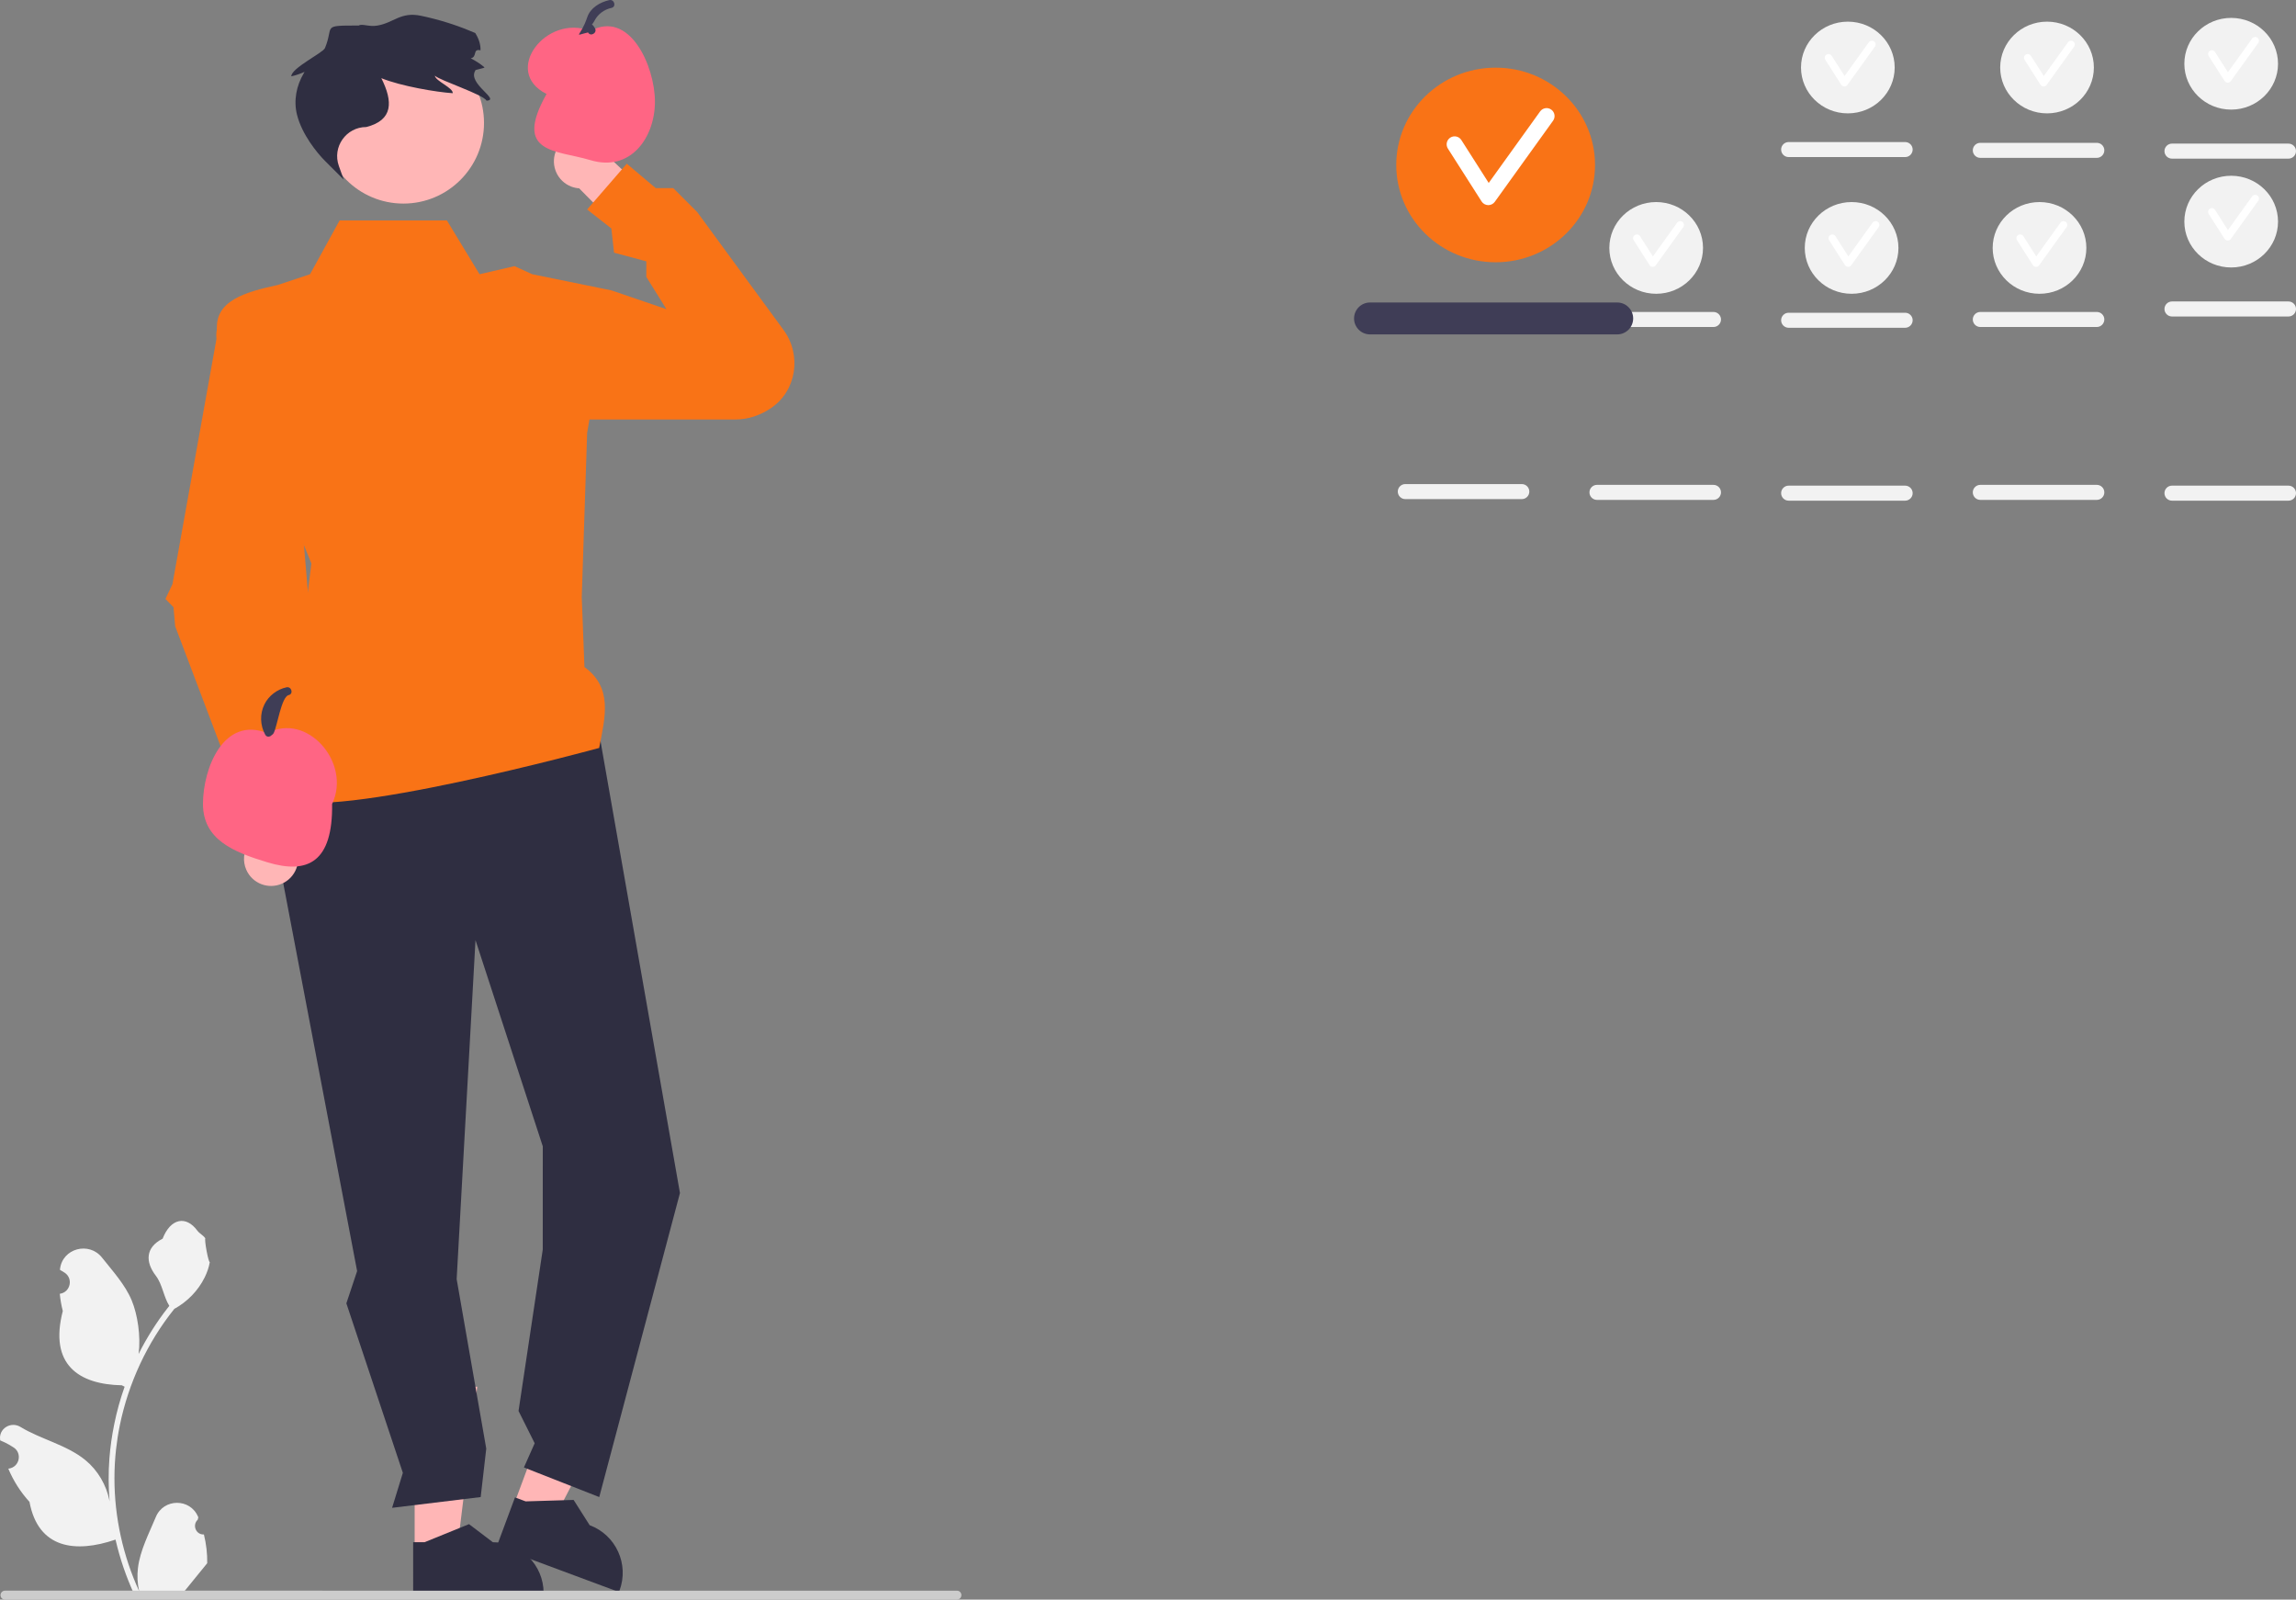 <svg xmlns="http://www.w3.org/2000/svg" width="610.927" height="425.59" viewBox="0 0 610.927 425.59" xmlns:xlink="http://www.w3.org/1999/xlink"><rect x="0" y="0" width="610.927" height="425.59" fill="#808080" stroke="none"/><path d="M161.617,41.425l15.646,14.749-7.179,10.113-15.987-16.183c-.693-.047-1.391-.194-2.074-.454-3.715-1.414-5.581-5.571-4.167-9.286,1.414-3.715,5.571-5.581,9.286-4.167,2.369,.901,3.981,2.92,4.475,5.227h0Z" fill="#ffb6b6"/><g><polygon points="110.333 412.494 121.62 412.493 126.989 368.957 110.331 368.958 110.333 412.494" fill="#ffb6b6"/><path d="M109.936,424.269l34.709-.001v-.439c-0-7.461-6.049-13.509-13.51-13.51h-.001l-6.34-4.81-11.829,4.811-3.03,0,.001,13.949h-0Z" fill="#2f2e41"/></g><g><polygon points="136.641 400.575 147.22 404.509 167.431 365.576 151.817 359.77 136.641 400.575" fill="#ffb6b6"/><path d="M132.164,411.472l32.532,12.099,.153-.411c2.601-6.993-.96-14.77-7.952-17.372l-.001-0-4.265-6.718-12.764,.385-2.84-1.056-4.862,13.074-0,0Z" fill="#2f2e41"/></g><polygon points="158.018 187.134 180.925 317.417 159.45 398.306 139.406 390.432 142.269 383.989 137.974 375.399 144.417 332.449 144.427 305 126.521 250.128 121.51 340.323 129.384 385.421 127.902 398.306 104.33 401.17 107.193 391.864 92.161 346.766 95.024 338.176 74.981 232.948 79.992 199.304 158.018 187.134" fill="#2f2e41"/><path d="M90.371,58.642h28.538l8.686,14.317,9.306-2.148,4.715,2.148,21.055,4.295-6.443,37.939-1.432,43.666,.716,18.612c7.526,5.499,5.583,13.078,3.914,21.529,0,0-71.919,19.668-83.372,13.386v-8.117l6.8-54.358-25.054-61.562c-1.099-8.428,7.805-10.705,16.106-12.527h0l8.59-2.863,7.874-14.317h0Z" fill="#f97316"/><path d="M156.228,82.264l6.443-5.011,14.658,5.011-5.352-8.59v-4.14l-8.59-2.303-.716-6.443-6.443-5.053,10.55-12.175,7.704,6.493,4.653-.003,6.403,6.403,22.956,31.343c4.88,6.664,3.477,16.208-3.384,20.807-2.638,1.769-5.808,3.009-9.51,3.009h-40.591l1.22-29.349h-0Z" fill="#f97316"/><circle cx="107.34" cy="32.717" r="21.447" fill="#ffb6b6"/><g><path d="M66.114,224.57l-.509-21.496,12.239-2.004-.271,22.746c.454,.526,.84,1.126,1.135,1.794,1.606,3.636-.039,7.885-3.675,9.492-3.636,1.606-7.885-.039-9.492-3.675-1.024-2.319-.722-4.884,.572-6.857Z" fill="#ffb6b6"/><path d="M65.753,81.48h0c-4.828-.277-8.732,3.88-8.153,8.682l-11.713,65.264-1.863,3.922,2.136,2.206,.449,5.057,17.834,47.1,22.286,.825-8.302-98.536-5.771-29.278c-1.021-2.989-3.75-5.061-6.903-5.242v-0Z" fill="#f97316"/></g><g><path d="M88.368,213.893c.214,15.476-6.443,18.782-17.18,15.544-9.084-2.74-17.18-6.056-17.18-15.544s5.522-23.52,17.18-18.816c10.431-5.727,22.413,7.845,17.18,18.816Z" fill="#ff6584"/><path d="M70.569,195.463c-1.371-2.495-1.465-5.544-.191-8.098,1.134-2.276,3.381-3.97,5.857-4.503,1.348-.29,1.923,1.78,.571,2.071-1.924,.414-3.05,8.328-3.972,10.077-.992,1.881-1.425-2.477-.41-.63,.666,1.212-1.188,2.297-1.854,1.084h0Z" fill="#3f3d56"/></g><g><path d="M174.268,27.06c0,9.488-6.443,18.782-17.18,15.544-9.084-2.74-20.661-1.604-11.661-17.604-12-6,.003-21.46,11.661-16.756,10.431-5.727,17.18,9.328,17.18,18.816Z" fill="#ff6584"/><path d="M156.469,8.629c-4.178,.978-2.031,1.399-.191-4.098,.807-2.412,3.381-3.97,5.857-4.503,1.348-.29,1.923,1.78,.571,2.071-1.924,.414-3.576,1.622-4.499,3.37-.992,1.881-.898,.23,.117,2.077,.666,1.212-1.188,2.297-1.854,1.084h0Z" fill="#3f3d56"/></g><path d="M54.259,408.257c-2.066,.129-3.208-2.437-1.645-3.933l.155-.618c-.02-.05-.041-.099-.062-.148-2.089-4.982-9.17-4.947-11.241,.042-1.839,4.428-4.179,8.864-4.756,13.546-.258,2.067-.142,4.172,.316,6.2-4.308-9.411-6.575-19.687-6.575-30.021,0-2.597,.142-5.193,.433-7.783,.239-2.119,.568-4.224,.995-6.31,2.306-11.277,7.299-22.018,14.5-30.99,3.462-1.892,6.349-4.851,8.093-8.397,.626-1.279,1.117-2.655,1.35-4.056-.394,.052-1.486-5.949-1.188-6.317-.549-.833-1.532-1.247-2.131-2.06-2.982-4.043-7.091-3.337-9.236,2.157-4.582,2.313-4.627,6.148-1.815,9.837,1.789,2.347,2.035,5.522,3.604,8.035-.162,.207-.329,.407-.491,.614-2.961,3.798-5.522,7.88-7.681,12.169,.61-4.766-.291-10.508-1.826-14.21-1.748-4.217-5.025-7.769-7.91-11.415-3.466-4.379-10.573-2.468-11.184,3.083-.006,.054-.012,.107-.017,.161,.429,.242,.848,.499,1.259,.77,2.339,1.547,1.531,5.174-1.241,5.602l-.063,.01c.155,1.544,.42,3.074,.807,4.579-3.702,14.316,4.29,19.53,15.701,19.764,.252,.129,.497,.258,.749,.381-1.156,3.255-2.08,6.594-2.764,9.979-.614,2.99-1.04,6.013-1.279,9.049-.297,3.83-.271,7.68,.052,11.503l-.019-.136c-.82-4.211-3.107-8.145-6.427-10.87-4.946-4.063-11.933-5.559-17.268-8.824-2.568-1.572-5.859,.459-5.411,3.437l.022,.143c.794,.323,1.569,.698,2.319,1.117,.429,.242,.848,.499,1.259,.77,2.339,1.547,1.531,5.174-1.241,5.602l-.063,.01c-.045,.006-.084,.013-.129,.019,1.363,3.236,3.262,6.239,5.639,8.829,2.315,12.497,12.256,13.683,22.89,10.044h.006c1.163,5.064,2.861,10.011,5.044,14.726h18.02c.065-.2,.123-.407,.181-.607-1.666,.103-3.346,.006-4.986-.297,1.337-1.641,2.674-3.294,4.011-4.935,.032-.032,.058-.065,.084-.097,.678-.84,1.363-1.673,2.041-2.512l0-.001c.042-2.578-.267-5.147-.879-7.64l-.001-0v-0Z" fill="#f2f2f2"/><path d="M255.81,424.4c0,.66-.53,1.19-1.19,1.19H1.33c-.66,0-1.19-.53-1.19-1.19s.53-1.19,1.19-1.19H254.62c.66,0,1.19,.53,1.19,1.19Z" fill="#ccc"/><path d="M508.927,39.792c0-1.103-.897-2-2-2h-31c-1.103,0-2,.897-2,2s.897,2,2,2h31c1.103,0,2-.897,2-2Z" fill="#f2f2f2"/><path d="M559.927,40c0-1.103-.897-2-2-2h-31c-1.103,0-2,.897-2,2s.897,2,2,2h31c1.103,0,2-.897,2-2Z" fill="#f2f2f2"/><path d="M610.927,40.208c0-1.103-.897-2-2-2h-31c-1.103,0-2,.897-2,2s.897,2,2,2h31c1.103,0,2-.897,2-2Z" fill="#f2f2f2"/><path d="M559.927,85c0-1.103-.897-2-2-2h-31c-1.103,0-2,.897-2,2s.897,2,2,2h31c1.103,0,2-.897,2-2Z" fill="#f2f2f2"/><path d="M457.927,85c0-1.103-.897-2-2-2h-31c-1.103,0-2,.897-2,2s.897,2,2,2h31c1.103,0,2-.897,2-2Z" fill="#f2f2f2"/><path d="M508.927,85.208c0-1.103-.897-2-2-2h-31c-1.103,0-2,.897-2,2s.897,2,2,2h31c1.103,0,2-.897,2-2Z" fill="#f2f2f2"/><path d="M559.927,131c0-1.103-.897-2-2-2h-31c-1.103,0-2,.897-2,2s.897,2,2,2h31c1.103,0,2-.897,2-2Z" fill="#f2f2f2"/><path d="M610.927,131.208c0-1.103-.897-2-2-2h-31c-1.103,0-2,.897-2,2s.897,2,2,2h31c1.103,0,2-.897,2-2Z" fill="#f2f2f2"/><path d="M406.927,130.792c0-1.103-.897-2-2-2h-31c-1.103,0-2,.897-2,2s.897,2,2,2h31c1.103,0,2-.897,2-2Z" fill="#f2f2f2"/><path d="M457.927,131c0-1.103-.897-2-2-2h-31c-1.103,0-2,.897-2,2s.897,2,2,2h31c1.103,0,2-.897,2-2Z" fill="#f2f2f2"/><path d="M508.927,131.208c0-1.103-.897-2-2-2h-31c-1.103,0-2,.897-2,2s.897,2,2,2h31c1.103,0,2-.897,2-2Z" fill="#f2f2f2"/><g><ellipse cx="491.681" cy="17.962" rx="12.463" ry="12.201" fill="#f2f2f2"/><path d="M490.762,23l-.028-0c-.332-.009-.637-.182-.815-.462l-4.225-6.625c-.297-.466-.16-1.084,.306-1.381,.465-.295,1.083-.16,1.381,.306l3.431,5.38,6.447-8.968c.323-.449,.949-.55,1.396-.229,.449,.322,.551,.947,.229,1.396l-7.308,10.167c-.188,.262-.491,.416-.812,.416h0Z" fill="#fff"/></g><g><ellipse cx="544.681" cy="17.962" rx="12.463" ry="12.201" fill="#f2f2f2"/><path d="M543.762,23l-.028-0c-.332-.009-.637-.182-.815-.462l-4.225-6.625c-.297-.466-.16-1.084,.306-1.381,.465-.295,1.083-.16,1.381,.306l3.431,5.38,6.447-8.968c.323-.449,.949-.55,1.396-.229,.449,.322,.551,.947,.229,1.396l-7.308,10.167c-.188,.262-.491,.416-.812,.416h0Z" fill="#fff"/></g><g><ellipse cx="593.681" cy="16.962" rx="12.463" ry="12.201" fill="#f2f2f2"/><path d="M592.762,22l-.028-0c-.332-.009-.637-.182-.815-.462l-4.225-6.625c-.297-.466-.16-1.084,.306-1.381,.465-.295,1.083-.16,1.381,.306l3.431,5.38,6.447-8.968c.323-.449,.949-.55,1.396-.229,.449,.322,.551,.947,.229,1.396l-7.308,10.167c-.188,.262-.491,.416-.812,.416h0Z" fill="#fff"/></g><path d="M610.927,82.208c0-1.103-.897-2-2-2h-31c-1.103,0-2,.897-2,2s.897,2,2,2h31c1.103,0,2-.897,2-2Z" fill="#f2f2f2"/><g><ellipse cx="593.681" cy="58.962" rx="12.463" ry="12.201" fill="#f2f2f2"/><path d="M592.762,64l-.028-0c-.332-.009-.637-.182-.815-.462l-4.225-6.625c-.297-.466-.16-1.084,.306-1.381,.465-.295,1.083-.16,1.381,.306l3.431,5.38,6.447-8.968c.323-.449,.949-.55,1.396-.229,.449,.322,.551,.947,.229,1.396l-7.308,10.167c-.188,.262-.491,.416-.812,.416Z" fill="#fff"/></g><g><ellipse cx="542.681" cy="65.962" rx="12.463" ry="12.201" fill="#f2f2f2"/><path d="M541.762,71l-.028-0c-.332-.009-.637-.182-.815-.462l-4.225-6.625c-.297-.466-.16-1.084,.306-1.381,.465-.295,1.083-.16,1.381,.306l3.431,5.38,6.447-8.968c.323-.449,.949-.55,1.396-.229,.449,.322,.551,.947,.229,1.396l-7.308,10.167c-.188,.262-.491,.416-.812,.416Z" fill="#fff"/></g><g><ellipse cx="492.681" cy="65.962" rx="12.463" ry="12.201" fill="#f2f2f2"/><path d="M491.762,71l-.028-0c-.332-.009-.637-.182-.815-.462l-4.225-6.625c-.297-.466-.16-1.084,.306-1.381,.465-.295,1.083-.16,1.381,.306l3.431,5.38,6.447-8.968c.323-.449,.949-.55,1.396-.229,.449,.322,.551,.947,.229,1.396l-7.308,10.167c-.188,.262-.491,.416-.812,.416Z" fill="#fff"/></g><g><ellipse cx="440.681" cy="65.962" rx="12.463" ry="12.201" fill="#f2f2f2"/><path d="M439.762,71l-.028-0c-.332-.009-.637-.182-.815-.462l-4.225-6.625c-.297-.466-.16-1.084,.306-1.381,.465-.295,1.083-.16,1.381,.306l3.431,5.38,6.447-8.968c.323-.449,.949-.55,1.396-.229,.449,.322,.551,.947,.229,1.396l-7.308,10.167c-.188,.262-.491,.416-.812,.416Z" fill="#fff"/></g><path d="M434.56,84.726c0-2.341-1.903-4.244-4.244-4.244h-65.779c-2.341,0-4.244,1.903-4.244,4.244s1.903,4.244,4.244,4.244h65.779c2.341,0,4.244-1.903,4.244-4.244Z" fill="#3f3d56"/><g><ellipse cx="397.965" cy="43.889" rx="26.446" ry="25.889" fill="#f97316"/><path d="M396.016,54.578c-.02,0-.039,0-.059-.001-.703-.02-1.352-.386-1.73-.98l-8.964-14.058c-.63-.988-.34-2.3,.649-2.93,.987-.627,2.299-.34,2.93,.649l7.28,11.417,13.679-19.03c.686-.952,2.013-1.167,2.961-.485,.952,.684,1.169,2.01,.485,2.961l-15.507,21.573c-.399,.555-1.041,.884-1.723,.884v0Z" fill="#fff"/></g><path d="M125.253,15.525c1.3,.64,2.52,1.44,3.62,2.36,.32,.27-2.71,.63-2.41,.91-2.15,3.46,6.81,7.79,3,8-.76-1.62-12.49-5.41-13.76-6.66,.18,1.44,4.93,3.23,4.76,4.66-4.27-.27-13.79-1.87-19-4,3.139,6.255,3.163,11.172-4,13h-0c-5.361,0-9.103,5.311-7.3,10.359l1.3,3.641-5-5c-2.079-2.079-6.107-6.999-7.432-12.251-.952-3.772-.176-7.724,1.805-11.072,.073-.124,.139-.243,.197-.357-1.13,.52-2.31,.92-3.52,1.19-.05-2.18,8.41-6.22,8.95-7.51,2.51-6.01-1.15-6,9-6,.875-.583,2.633,.413,5,0,4.356-.76,6.157-3.733,11.566-2.597,4.668,.981,9.21,2.42,12.732,3.888l1.702,.709c1.03,1.65,1.45,3.19,1.39,4.59-.09-.02-.19-.04-.28-.05-1.77-.25-.58,1.81-2.32,2.19Z" fill="#2f2e41"/></svg>
